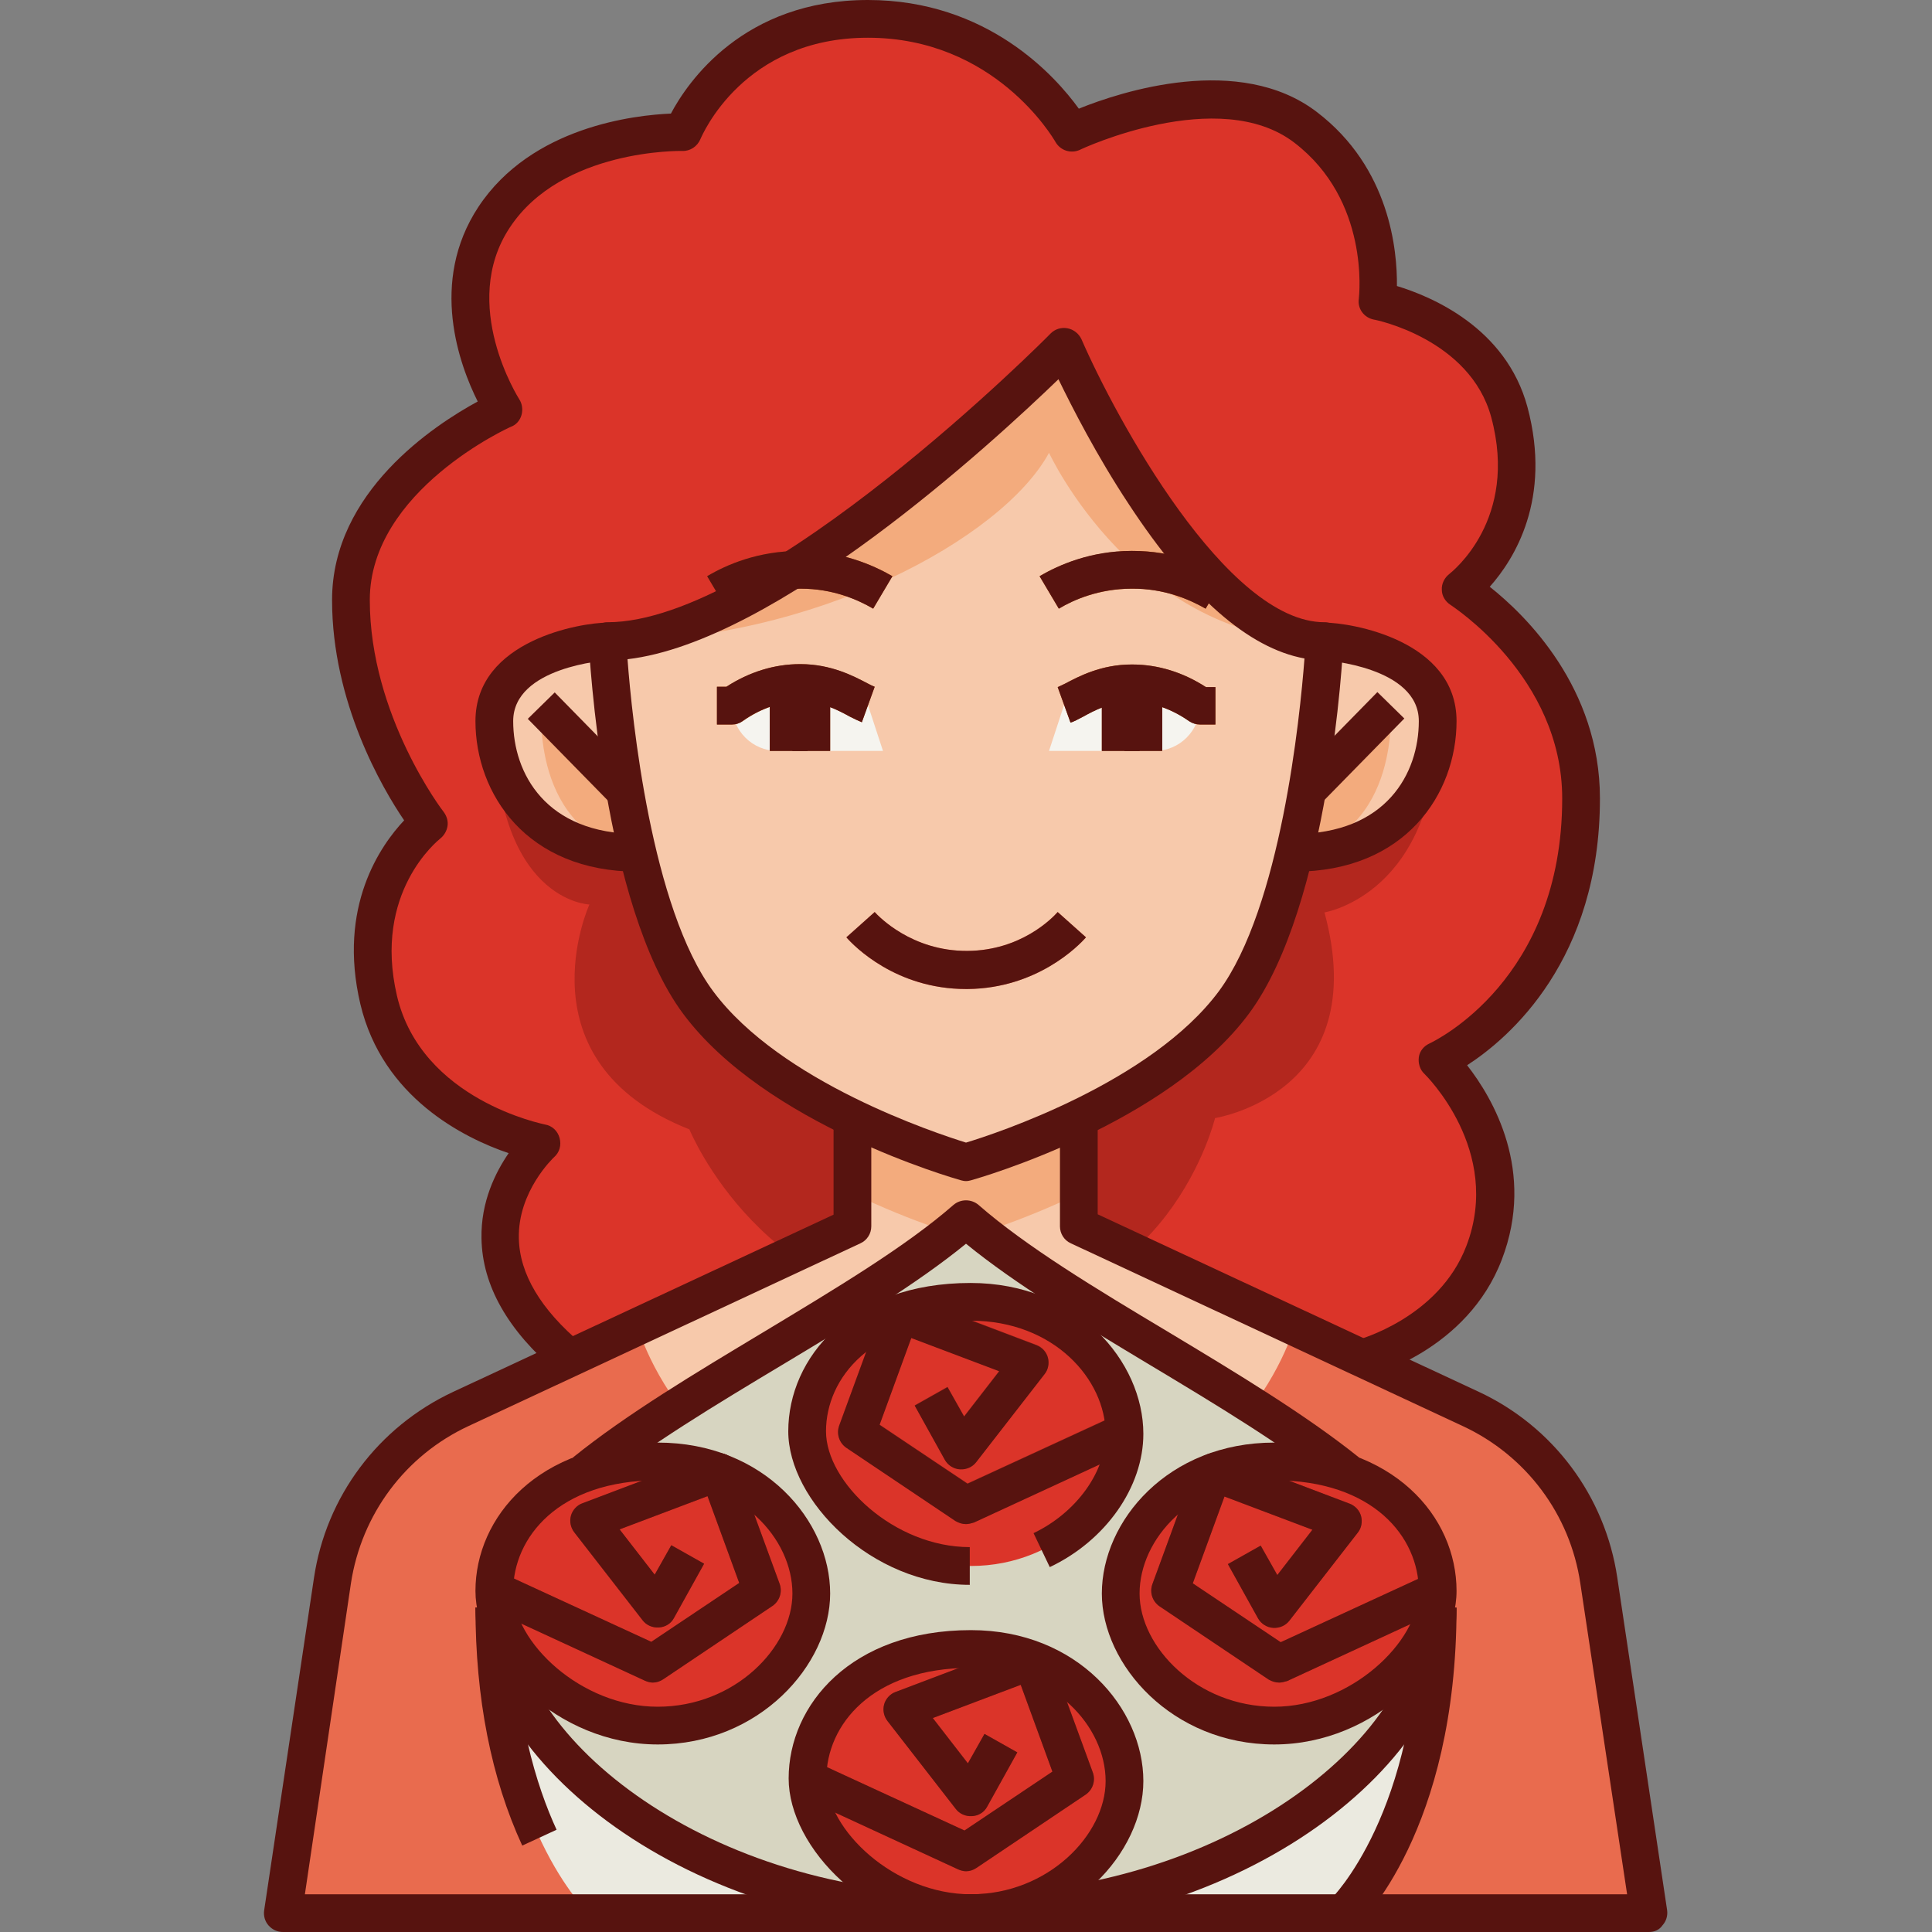 <?xml version="1.0" ?><svg id="Layer_1" style="enable-background:new 0 0 512 512;" version="1.1" viewBox="0 0 512 512" xml:space="preserve" xmlns="http://www.w3.org/2000/svg" xmlns:xlink="http://www.w3.org/1999/xlink"><rect x="0" y="0" width="512" height="512" fill="#808080" stroke="none"/><style type="text/css">
	.st0{fill:#DB3429;}
	.st1{fill:#B3271E;}
	.st2{fill:#E96B4E;}
	.st3{fill:#F7C9AB;}
	.st4{fill:#F3AB7D;}
	.st5{fill:#EBEAE0;}
	.st6{fill:#D7D5C1;}
	.st7{fill:#F5F4EF;}
	.st8{fill:#B24E10;}
	.st9{fill-rule:evenodd;clip-rule:evenodd;fill:#B24E10;}
	.st10{fill:#57130F;}
</style><g id="XMLID_1_"><g id="XMLID_3246_"><path class="st0" d="M361.1,360c0,0,23.8-6.1,32.3-28c11-28.7-12.3-51-12.3-51s38-17.3,38-69.4    c0-35.7-32-55.6-32-55.6s21.3-15.8,13-46.8c-6.5-24.2-35-29.5-35-29.5s3.7-28.7-19-46c-22.7-17.3-62,1.3-62,1.3S267,5,230,5    c-37,0-49,30-49,30s-34.5-1-50,22.5c-15.5,23.5,2.5,51,2.5,51S93,126.3,93,159c0,32.7,20.7,59.3,20.7,59.3S93,234,100.3,265.1    c7.3,31.2,43.2,37.9,43.2,37.9s-29,26.3,7.4,57H361.1L361.1,360z" id="XMLID_3505_"/><path class="st1" d="M131,191c0,48,25.2,48.7,25.2,48.7s-19,41.6,26.5,59.6c0,0,19.7,48.3,73.3,48.3    c53.7,0,66-51.3,66-51.3s42-6.5,29-54.5c0,0,30-4.8,30-50.8H131L131,191z" id="XMLID_3504_"/><path class="st2" d="M286,287h-60v38l-103.8,48.4c-18.2,8.5-31,25.6-34,45.5L75,507h362l-13.2-88.1    c-3-19.9-15.7-37-34-45.5L286,325V287L286,287z" id="XMLID_3503_"/><path class="st3" d="M343,351.6c0,0-15,55.4-87,55.4c-72,0-87-55.4-87-55.4l57-26.6v-38h60v38L343,351.6    L343,351.6z" id="XMLID_3502_"/><path class="st4" d="M286,316.3V287h-60v29.3c16.2,7.8,30,11.7,30,11.7S269.8,324.1,286,316.3" id="XMLID_3499_"/><path class="st5" d="M381,426c0,57.7-25,81-25,81H156c0,0-25-23.3-25-81c0-37.2,87.2-69.9,125-103    C293.8,356.1,381,388.8,381,426" id="XMLID_3498_"/><path class="st6" d="M131,426c0,37.2,53,81,125,81c72,0,125-43.8,125-81s-87.2-69.9-125-103    C218.2,356.1,131,388.8,131,426" id="XMLID_3497_"/><path class="st0" d="M257.3,437c-30.2,0-43.3,18.4-43.3,34.3c0,15.9,19.6,35.7,43.3,35.7    c23.6,0,40.7-18.4,40.7-35S282.4,437,257.3,437" id="XMLID_3496_"/><path class="st1" d="M256,495.9c-0.7,0-1.4-0.2-2.1-0.5l-42-19.4l4.2-9.1l39.5,18.2l23.3-15.6l-8.4-23l-23.3,8.8    l9.3,12l4.4-7.8l8.7,4.9l-8,14.4c-0.8,1.5-2.3,2.4-4,2.5c-1.7,0.1-3.3-0.6-4.3-1.9l-18.1-23.3c-1-1.3-1.3-2.9-0.9-4.4    c0.4-1.5,1.6-2.8,3-3.3l34.3-13c1.2-0.5,2.6-0.4,3.9,0.1c1.2,0.6,2.2,1.6,2.6,2.8l11.5,31.4c0.8,2.2,0,4.6-1.9,5.9L258.8,495    C257.9,495.6,257,495.9,256,495.9" id="XMLID_3323_"/><path class="st0" d="M257.3,345c-30.2,0-43.3,18.4-43.3,34.3c0,15.9,19.6,35.7,43.3,35.7    c23.6,0,40.7-18.4,40.7-35S282.4,345,257.3,345" id="XMLID_3322_"/><path class="st1" d="M256,403.9c0.7,0,1.4-0.2,2.1-0.5l42-19.4l-4.2-9.1l-39.5,18.2l-23.3-15.6l8.4-23l23.3,8.8    l-9.3,12l-4.4-7.8l-8.7,4.9l8,14.4c0.8,1.5,2.3,2.4,4,2.5c1.7,0.1,3.3-0.6,4.3-1.9l18.1-23.3c1-1.3,1.3-2.9,0.9-4.4    c-0.4-1.5-1.6-2.8-3-3.3l-34.3-13c-1.3-0.5-2.6-0.4-3.9,0.1c-1.2,0.6-2.2,1.6-2.6,2.8l-11.5,31.4c-0.8,2.2,0,4.6,1.9,5.9    l28.9,19.4C254.1,403.6,255,403.9,256,403.9" id="XMLID_3321_"/><path class="st0" d="M174.3,387.2c-30.2,0-43.3,18.4-43.3,34.3c0,15.9,19.6,35.7,43.3,35.7    c23.6,0,40.7-18.4,40.7-35S199.4,387.2,174.3,387.2" id="XMLID_3320_"/><path class="st1" d="M173,445.9c-0.7,0-1.4-0.2-2.1-0.5l-42-19.4l4.2-9.1l39.5,18.2l23.3-15.6l-8.4-23l-23.3,8.8    l9.3,12l4.4-7.8l8.7,4.9l-8,14.4c-0.8,1.5-2.3,2.4-4,2.5c-1.7,0.1-3.3-0.6-4.3-1.9l-18.1-23.3c-1-1.3-1.3-2.9-0.9-4.4    c0.4-1.5,1.6-2.8,3-3.3l34.3-13c1.2-0.5,2.6-0.4,3.9,0.1c1.2,0.6,2.2,1.6,2.6,2.8l11.5,31.4c0.8,2.2,0,4.6-1.9,5.9L175.8,445    C174.9,445.6,174,445.9,173,445.9" id="XMLID_3319_"/><path class="st0" d="M337.7,387.2c30.2,0,43.3,18.4,43.3,34.3c0,15.9-19.6,35.7-43.3,35.7s-40.7-18.4-40.7-35    S312.6,387.2,337.7,387.2" id="XMLID_3318_"/><path class="st1" d="M339,445.9c-1,0-1.9-0.3-2.8-0.8l-28.9-19.4c-1.9-1.3-2.7-3.7-1.9-5.9l11.5-31.4    c0.5-1.3,1.4-2.3,2.6-2.8c1.2-0.6,2.6-0.6,3.9-0.1l34.3,13c1.5,0.6,2.6,1.8,3,3.3c0.4,1.5,0.1,3.2-0.9,4.4l-18.1,23.3    c-1,1.3-2.6,2-4.3,1.9c-1.7-0.1-3.2-1.1-4-2.5l-8-14.4l8.7-4.9l4.4,7.8l9.3-12l-23.3-8.8l-8.4,23l23.3,15.6l39.5-18.2l4.2,9.1    l-42,19.4C340.4,445.7,339.7,445.9,339,445.9" id="XMLID_3317_"/><path class="st3" d="M169,226c-25.5,0-38-16.7-38-34.9c0-18.1,26.1-21.1,30-21.1L169,226L169,226z" id="XMLID_3316_"/><path class="st4" d="M166.8,210.8L143.5,187c0,0-3.1,34.1,25.5,39L166.8,210.8L166.8,210.8z" id="XMLID_3315_"/><path class="st3" d="M343,226c25.5,0,38-16.7,38-34.9c0-18.1-26.1-21.1-30-21.1L343,226L343,226z" id="XMLID_3314_"/><path class="st4" d="M345.2,210.8l23.3-23.8c0,0,3.1,34.1-25.5,39L345.2,210.8L345.2,210.8z" id="XMLID_3291_"/><path class="st3" d="M351,170c0,0-3.4,67.8-24,95.7C306,294,256,308,256,308s-50-14-71-42.3    c-20.6-27.8-24-95.7-24-95.7c44,0,121-78,121-78S316,170,351,170" id="XMLID_3290_"/><path class="st4" d="M278,120c0,0,23.1,50,73,50c-35,0-69-78-69-78s-77,78-121,78C215.7,170,265.7,142.7,278,120    " id="XMLID_3289_"/><path class="st7" d="M194,187c2.7-1.9,9.2-5.9,18-6c9-0.1,15.3,4.8,18,5.8l4,12.2h-28    C199.4,199,194,193.6,194,187" id="XMLID_3288_"/><path class="st7" d="M318,187c-2.7-1.9-9.2-5.9-18-6c-9-0.1-15.3,4.8-18,5.8l-4,12.2h28    C312.6,199,318,193.6,318,187" id="XMLID_3286_"/><path class="st2" d="M256,262.1c-18.6,0-29.7-11.4-31.7-13.7l7.5-6.7c1,1.1,9.7,10.3,24.3,10.3    c0.1,0,0.2,0,0.3,0c14.1-0.1,22.4-8.6,23.9-10.3l7.5,6.7c-2,2.3-13,13.5-31.3,13.7C256.3,262.1,256.1,262.1,256,262.1" id="XMLID_3285_"/><path class="st8" d="M192.5,161.3l-5.1-8.6c5.2-3.1,13.6-6.7,24.5-6.7c0.1,0,0.2,0,0.3,0    c10.8,0.1,19.1,3.7,24.3,6.7l-5.1,8.6c-4.1-2.4-10.7-5.3-19.2-5.3C203.4,155.9,196.7,158.9,192.5,161.3" id="XMLID_3284_"/><polygon class="st9" id="XMLID_3283_" points="204,181 214,181 214,199 204,199 204,181   "/><polygon class="st9" id="XMLID_3282_" points="210,181 220,181 220,199 210,199 210,181   "/><path class="st8" d="M194,192h-4v-10h2.5c6-3.9,12.7-6,19.5-6c8.2,0,14.2,3.2,17.9,5.1c0.7,0.4,1.6,0.8,1.9,0.9    l-3.4,9.4c-1-0.4-2-0.9-3.2-1.5c-3.1-1.7-7.4-4-12.9-4c0,0-0.1,0-0.1,0c-5.2,0-10.5,1.8-15.2,5.1C196,191.7,195,192,194,192" id="XMLID_3281_"/><path class="st8" d="M319.5,161.3c-4.2-2.4-11-5.4-19.7-5.3c-8.6,0.1-15.2,2.9-19.2,5.3l-5.1-8.6    c5.1-3,13.5-6.6,24.3-6.7c11-0.1,19.6,3.6,24.8,6.7L319.5,161.3L319.5,161.3z" id="XMLID_3280_"/><polygon class="st9" id="XMLID_3279_" points="298,181 308,181 308,199 298,199 298,181   "/><polygon class="st9" id="XMLID_3278_" points="292,181 302,181 302,199 292,199 292,181   "/><path class="st8" d="M322,192h-4c-1,0-2-0.3-2.9-0.9c-4.7-3.3-9.9-5.1-15.2-5.1h-0.1c-5.6,0-9.8,2.3-12.9,4    c-1.2,0.6-2.2,1.2-3.2,1.5l-3.4-9.4c0.3-0.1,1.2-0.6,1.9-0.9c3.6-1.9,9.7-5.2,17.9-5.1c6.8,0,13.5,2.1,19.5,6h2.5V192L322,192z" id="XMLID_3277_"/></g><g id="XMLID_5079_"><g id="XMLID_951_"><rect class="st10" height="10" id="XMLID_3810_" transform="matrix(0.7 0.714 -0.714 0.7 187.864 -50.913)" width="31.6" x="138.8" y="193.3"/></g><g id="XMLID_950_"><rect class="st10" height="31.6" id="XMLID_3809_" transform="matrix(0.714 0.7 -0.7 0.714 241.157 -193.577)" width="10" x="352.4" y="182.5"/></g><g id="XMLID_949_"><path class="st10" d="M169,231c-29.5,0-43-20.7-43-39.9c0-21.5,28.1-26.1,35-26.1v10c-0.3,0-25,1.7-25,16.1     c0,13.8,8.6,29.9,33,29.9V231z" id="XMLID_3808_"/></g><g id="XMLID_948_"><path class="st10" d="M343,231v-10c24.4,0,33-16.1,33-29.9c0-14.4-24.8-16.1-25-16.1v-10c6.9,0,35,4.6,35,26.1     C386,210.3,372.5,231,343,231z" id="XMLID_3807_"/></g><g id="XMLID_1057_"><path class="st10" d="M437,512H75c-1.5,0-2.8-0.6-3.8-1.7c-1-1.1-1.4-2.6-1.2-4l13.2-88.1     c3.2-21.6,17-40,36.8-49.3l100.9-47v-25.5h10V325c0,1.9-1.1,3.7-2.9,4.5l-103.8,48.4c-16.8,7.8-28.4,23.4-31.2,41.7L80.8,502     h350.4l-12.4-82.4c-2.7-18.3-14.4-33.9-31.2-41.7l-103.8-48.4c-1.8-0.8-2.9-2.6-2.9-4.5v-29h10v25.8l100.9,47     c19.8,9.2,33.6,27.7,36.8,49.3l13.2,88.1c0.2,1.4-0.2,2.9-1.2,4C439.8,511.4,438.5,512,437,512z" id="XMLID_3806_"/></g><g id="XMLID_946_"><path class="st10" d="M256,262.1c-18.6,0-29.7-11.4-31.7-13.7l7.5-6.7c1,1.1,9.8,10.4,24.6,10.3     c14.1-0.1,22.4-8.6,23.9-10.3l7.5,6.7c-2,2.3-13,13.5-31.3,13.7C256.3,262.1,256.1,262.1,256,262.1z" id="XMLID_3805_"/></g><g id="XMLID_945_"><path class="st10" d="M192.5,161.3l-5.1-8.6c5.2-3.1,13.6-6.7,24.5-6.7c0.1,0,0.2,0,0.3,0     c10.8,0.1,19.1,3.7,24.3,6.7l-5.1,8.6c-4.1-2.4-10.7-5.3-19.2-5.3C203.5,156,196.7,158.9,192.5,161.3z" id="XMLID_3804_"/></g><g id="XMLID_944_"><rect class="st10" height="18" id="XMLID_3803_" width="10" x="204" y="181"/></g><g id="XMLID_943_"><rect class="st10" height="18" id="XMLID_3802_" width="10" x="210" y="181"/></g><g id="XMLID_942_"><path class="st10" d="M194,192h-4v-10h2.5c6-3.9,12.7-6,19.5-6c0.1,0,0.1,0,0.2,0c8.1,0,14.1,3.2,17.7,5.1     c0.7,0.4,1.6,0.8,1.9,0.9l-3.4,9.4c-1-0.4-2-0.9-3.2-1.5c-3.1-1.7-7.4-4-13.1-4c-5.2,0-10.5,1.8-15.2,5.1     C196,191.7,195,192,194,192z" id="XMLID_3801_"/></g><g id="XMLID_941_"><path class="st10" d="M319.5,161.3c-4.2-2.4-10.9-5.4-19.7-5.3c-8.5,0-15.2,2.9-19.2,5.3l-5.1-8.6     c5.1-3,13.5-6.7,24.3-6.7c0.1,0,0.2,0,0.3,0c10.9,0,19.3,3.6,24.5,6.7L319.5,161.3z" id="XMLID_3800_"/></g><g id="XMLID_940_"><rect class="st10" height="18" id="XMLID_3799_" width="10" x="298" y="181"/></g><g id="XMLID_939_"><rect class="st10" height="18" id="XMLID_3798_" width="10" x="292" y="181"/></g><g id="XMLID_938_"><path class="st10" d="M322,192h-4c-1,0-2-0.3-2.9-0.9c-4.7-3.3-9.9-5.1-15.2-5.1c0,0-0.1,0-0.1,0     c-5.6,0-9.8,2.3-12.9,4c-1.2,0.6-2.2,1.2-3.2,1.5l-3.4-9.4c0.3-0.1,1.2-0.6,1.9-0.9c3.6-1.9,9.6-5.1,17.7-5.1c0.1,0,0.1,0,0.2,0     c6.8,0,13.5,2.1,19.5,6h2.5V192z" id="XMLID_3797_"/></g><g id="XMLID_937_"><path class="st10" d="M256,313c-0.5,0-0.9-0.1-1.3-0.2c-2.1-0.6-51.9-14.8-73.7-44.2     c-21.3-28.7-24.8-95.6-25-98.4c-0.1-1.4,0.4-2.7,1.4-3.7c0.9-1,2.3-1.6,3.6-1.6c41.4,0,116.7-75.7,117.4-76.5     c1.2-1.2,2.8-1.7,4.5-1.4c1.6,0.3,3,1.4,3.7,2.9c9.1,20.9,38.4,75,64.4,75c1.4,0,2.7,0.6,3.6,1.6c0.9,1,1.4,2.3,1.4,3.7     c-0.1,2.8-3.7,69.7-25,98.4c-21.8,29.4-71.6,43.6-73.7,44.2C256.9,312.9,256.5,313,256,313z M166.3,174.7     c1.2,15.9,6.3,65.9,22.7,88c17.9,24.1,59,37.6,67,40.1c8-2.4,49.1-16,67-40.1c16.4-22.2,21.5-72.5,22.7-88.2     c-14.8-2.7-30.4-16.3-46.5-40.8c-8.6-13-15.1-25.8-18.7-33.2C263,117.4,205.7,170.1,166.3,174.7z" id="XMLID_3794_"/></g><g id="XMLID_936_"><path class="st10" d="M362.3,364.8l-2.5-9.7c0.2-0.1,21.5-5.8,28.8-24.9c9.7-25.3-10.9-45.4-11.1-45.6     c-1.2-1.1-1.7-2.8-1.5-4.4s1.3-3,2.9-3.7c1.4-0.7,35.1-16.8,35.1-64.9c0-32.4-29.4-51.1-29.6-51.3c-1.4-0.9-2.3-2.4-2.3-4     c-0.1-1.6,0.7-3.2,2-4.2c0.7-0.6,18.4-14.4,11.1-41.5c-5.6-20.8-30.8-25.9-31.1-25.9c-2.6-0.5-4.4-2.9-4-5.5     c0.1-1,2.9-26.1-17.1-41.4c-20-15.3-56.5,1.7-56.8,1.9c-2.4,1.1-5.2,0.2-6.5-2.1C279,36.4,263.5,10,230,10     c-33,0-43.9,25.8-44.4,26.9c-0.8,1.9-2.7,3.2-4.8,3.1c-0.3,0-31.9-0.6-45.7,20.3c-13.5,20.4,2.4,45.3,2.5,45.5     c0.8,1.2,1,2.8,0.6,4.2s-1.4,2.6-2.8,3.1C135.1,113.2,98,130,98,159c0,30.6,19.4,56,19.6,56.2c0.8,1.1,1.2,2.4,1,3.7     c-0.2,1.3-0.9,2.5-1.9,3.3c-0.7,0.6-17.9,14.3-11.5,41.7c6.5,27.7,38.9,34,39.2,34.1c1.9,0.3,3.4,1.7,3.9,3.6s0,3.8-1.5,5.1     c-0.1,0.1-9.6,9-9.3,21.5c0.2,9.4,5.8,18.8,16.6,27.9l-6.4,7.6c-13.1-11.1-19.9-23-20.1-35.5c-0.2-9.7,3.7-17.5,7.2-22.6     c-11.8-4-33.4-14.7-39.3-39.5c-6.1-25.9,5.4-42.1,11.6-48.7C101.3,208.9,88,186.1,88,159c0-28.7,27.2-46.4,38.6-52.6     c-4.8-9.6-13-31.6,0.2-51.6c14.1-21.3,41.5-24.3,51-24.7C182.2,21.8,197,0,230,0c31.7,0,49.7,20.2,55.9,28.8     C297,24.3,328.5,14,349,29.7c19.4,14.8,21.3,36.8,21.2,46.1c8.9,2.7,28.9,10.9,34.6,32.1c6.5,24.4-3.5,40.3-10,47.6     c9.6,7.6,29.2,26.8,29.2,56.1c0,42.7-23.9,63.4-35.2,70.7c6.8,8.7,18.2,28,9.2,51.5C388.8,357.9,363.4,364.6,362.3,364.8z" id="XMLID_3793_"/></g><g id="XMLID_947_"><path class="st10" d="M256,512c-74.4,0-130-45.4-130-86h10c0,35.1,52.4,76,120,76s120-40.9,120-76h10     C386,466.6,330.4,512,256,512z" id="XMLID_3544_"/></g><g id="XMLID_3177_"><path class="st10" d="M359.4,510.7l-6.8-7.3c0.2-0.2,23.4-22.9,23.4-77.3h10C386,485.2,360.5,509.6,359.4,510.7     z" id="XMLID_3543_"/></g><g id="XMLID_3266_"><path class="st10" d="M353.8,394c-13.5-10.9-31.6-21.8-49.1-32.3c-18.3-11-35.6-21.4-48.7-32.1     c-13.1,10.7-30.4,21.1-48.7,32.1c-17.5,10.5-35.6,21.4-49.1,32.3l-6.3-7.8c14.1-11.4,32.5-22.4,50.3-33.1     c19.4-11.7,37.8-22.7,50.5-33.8c1.9-1.6,4.7-1.6,6.6,0c12.7,11.1,31.1,22.2,50.5,33.8c17.8,10.7,36.2,21.8,50.3,33.1L353.8,394z" id="XMLID_3542_"/></g><g id="XMLID_473_"><path class="st10" d="M138.4,489.1c-8.2-17.8-12.4-39-12.4-63.1h10c0,28.2,6.3,47.6,11.5,58.9L138.4,489.1z" id="XMLID_3540_"/></g><g id="XMLID_584_"><path class="st10" d="M257.3,512c-26.7,0-48.3-22.3-48.3-40.7c0-19.5,16.6-39.3,48.3-39.3     c28.3,0,45.7,20.8,45.7,40C303,490.9,284.2,512,257.3,512z M257.3,442c-26.3,0-38.3,15.2-38.3,29.3c0,13.6,18,30.7,38.3,30.7     c20.5,0,35.7-15.8,35.7-30C293,457.6,279.3,442,257.3,442z" id="XMLID_3536_"/></g><g id="XMLID_585_"><path class="st10" d="M256,495.9c-0.7,0-1.4-0.2-2.1-0.5l-42-19.4l4.2-9.1l39.5,18.2l23.3-15.6l-8.4-23     l-23.3,8.8l9.3,12l4.4-7.8l8.7,4.9l-8,14.4c-0.8,1.5-2.3,2.4-4,2.5c-1.7,0.1-3.3-0.6-4.3-1.9l-18.1-23.3c-1-1.3-1.3-2.9-0.9-4.4     c0.4-1.5,1.6-2.8,3-3.3l34.3-13c1.2-0.5,2.6-0.4,3.9,0.1c1.2,0.6,2.2,1.6,2.6,2.8l11.5,31.4c0.8,2.2,0,4.6-1.9,5.9L258.8,495     C257.9,495.6,257,495.9,256,495.9z" id="XMLID_3535_"/></g><g id="XMLID_706_"><path class="st10" d="M257,420c-26,0-48.1-22.3-48.1-40.7c0-19.5,16.6-39.3,48.3-39.3c28.3,0,45.8,20.8,45.8,40     c0,14.1-10,28.3-24.8,35.3l-4.3-9c11.3-5.4,19.1-16.2,19.1-26.3c0-14.4-13.7-30-35.7-30c-26.3,0-38.4,15.2-38.4,29.3     c0,13.6,18.1,30.7,38.1,30.7V420z" id="XMLID_3534_"/></g><g id="XMLID_600_"><path class="st10" d="M256,403.9c-1,0-1.9-0.3-2.8-0.8l-28.9-19.4c-1.9-1.3-2.7-3.7-1.9-5.9l11.5-31.4     c0.5-1.3,1.4-2.3,2.6-2.8c1.2-0.6,2.6-0.6,3.9-0.1l34.3,13c1.5,0.6,2.6,1.8,3,3.3c0.4,1.5,0.1,3.2-0.9,4.4l-18.1,23.3     c-1,1.3-2.6,2-4.3,1.9c-1.7-0.1-3.2-1.1-4-2.5l-8-14.4l8.7-4.9l4.4,7.8l9.3-12l-23.3-8.8l-8.4,23l23.3,15.6l39.5-18.2l4.2,9.1     l-42,19.4C257.4,403.7,256.7,403.9,256,403.9z" id="XMLID_3533_"/></g><g id="XMLID_588_"><path class="st10" d="M174.3,462.3c-26.7,0-48.3-22.3-48.3-40.7c0-19.5,16.6-39.3,48.3-39.3     c28.3,0,45.7,20.8,45.7,40C220,441.2,201.2,462.3,174.3,462.3z M174.3,392.3c-26.3,0-38.3,15.2-38.3,29.3     c0,13.6,18,30.7,38.3,30.7c20.5,0,35.7-15.8,35.7-30C210,407.8,196.3,392.3,174.3,392.3z" id="XMLID_3529_"/></g><g id="XMLID_587_"><path class="st10" d="M173,445.9c-0.7,0-1.4-0.2-2.1-0.5l-42-19.4l4.2-9.1l39.5,18.2l23.3-15.6l-8.4-23     l-23.3,8.8l9.3,12l4.4-7.8l8.7,4.9l-8,14.4c-0.8,1.5-2.3,2.4-4,2.5c-1.7,0.1-3.3-0.6-4.3-1.9l-18.1-23.3c-1-1.3-1.3-2.9-0.9-4.4     c0.4-1.5,1.6-2.8,3-3.3l34.3-13c1.2-0.5,2.6-0.4,3.9,0.1c1.2,0.6,2.2,1.6,2.6,2.8l11.5,31.4c0.8,2.2,0,4.6-1.9,5.9L175.8,445     C174.9,445.6,174,445.9,173,445.9z" id="XMLID_3528_"/></g><g id="XMLID_596_"><path class="st10" d="M337.7,462.3c-27,0-45.7-21.1-45.7-40c0-19.2,17.5-40,45.7-40c31.7,0,48.3,19.7,48.3,39.3     C386,440,364.5,462.3,337.7,462.3z M337.7,392.3c-22.1,0-35.7,15.6-35.7,30c0,14.2,15.3,30,35.7,30c20.2,0,38.3-17.2,38.3-30.7     C376,407.4,364,392.3,337.7,392.3z" id="XMLID_3525_"/></g><g id="XMLID_589_"><path class="st10" d="M339,445.9c-1,0-1.9-0.3-2.8-0.8l-28.9-19.4c-1.9-1.3-2.7-3.7-1.9-5.9l11.5-31.4     c0.5-1.3,1.4-2.3,2.6-2.8c1.2-0.6,2.6-0.6,3.9-0.1l34.3,13c1.5,0.6,2.6,1.8,3,3.3c0.4,1.5,0.1,3.2-0.9,4.4l-18.1,23.3     c-1,1.3-2.6,2-4.3,1.9c-1.7-0.1-3.2-1.1-4-2.5l-8-14.4l8.7-4.9l4.4,7.8l9.3-12l-23.3-8.8l-8.4,23l23.3,15.6l39.5-18.2l4.2,9.1     l-42,19.4C340.4,445.7,339.7,445.9,339,445.9z" id="XMLID_3524_"/></g></g></g></svg>